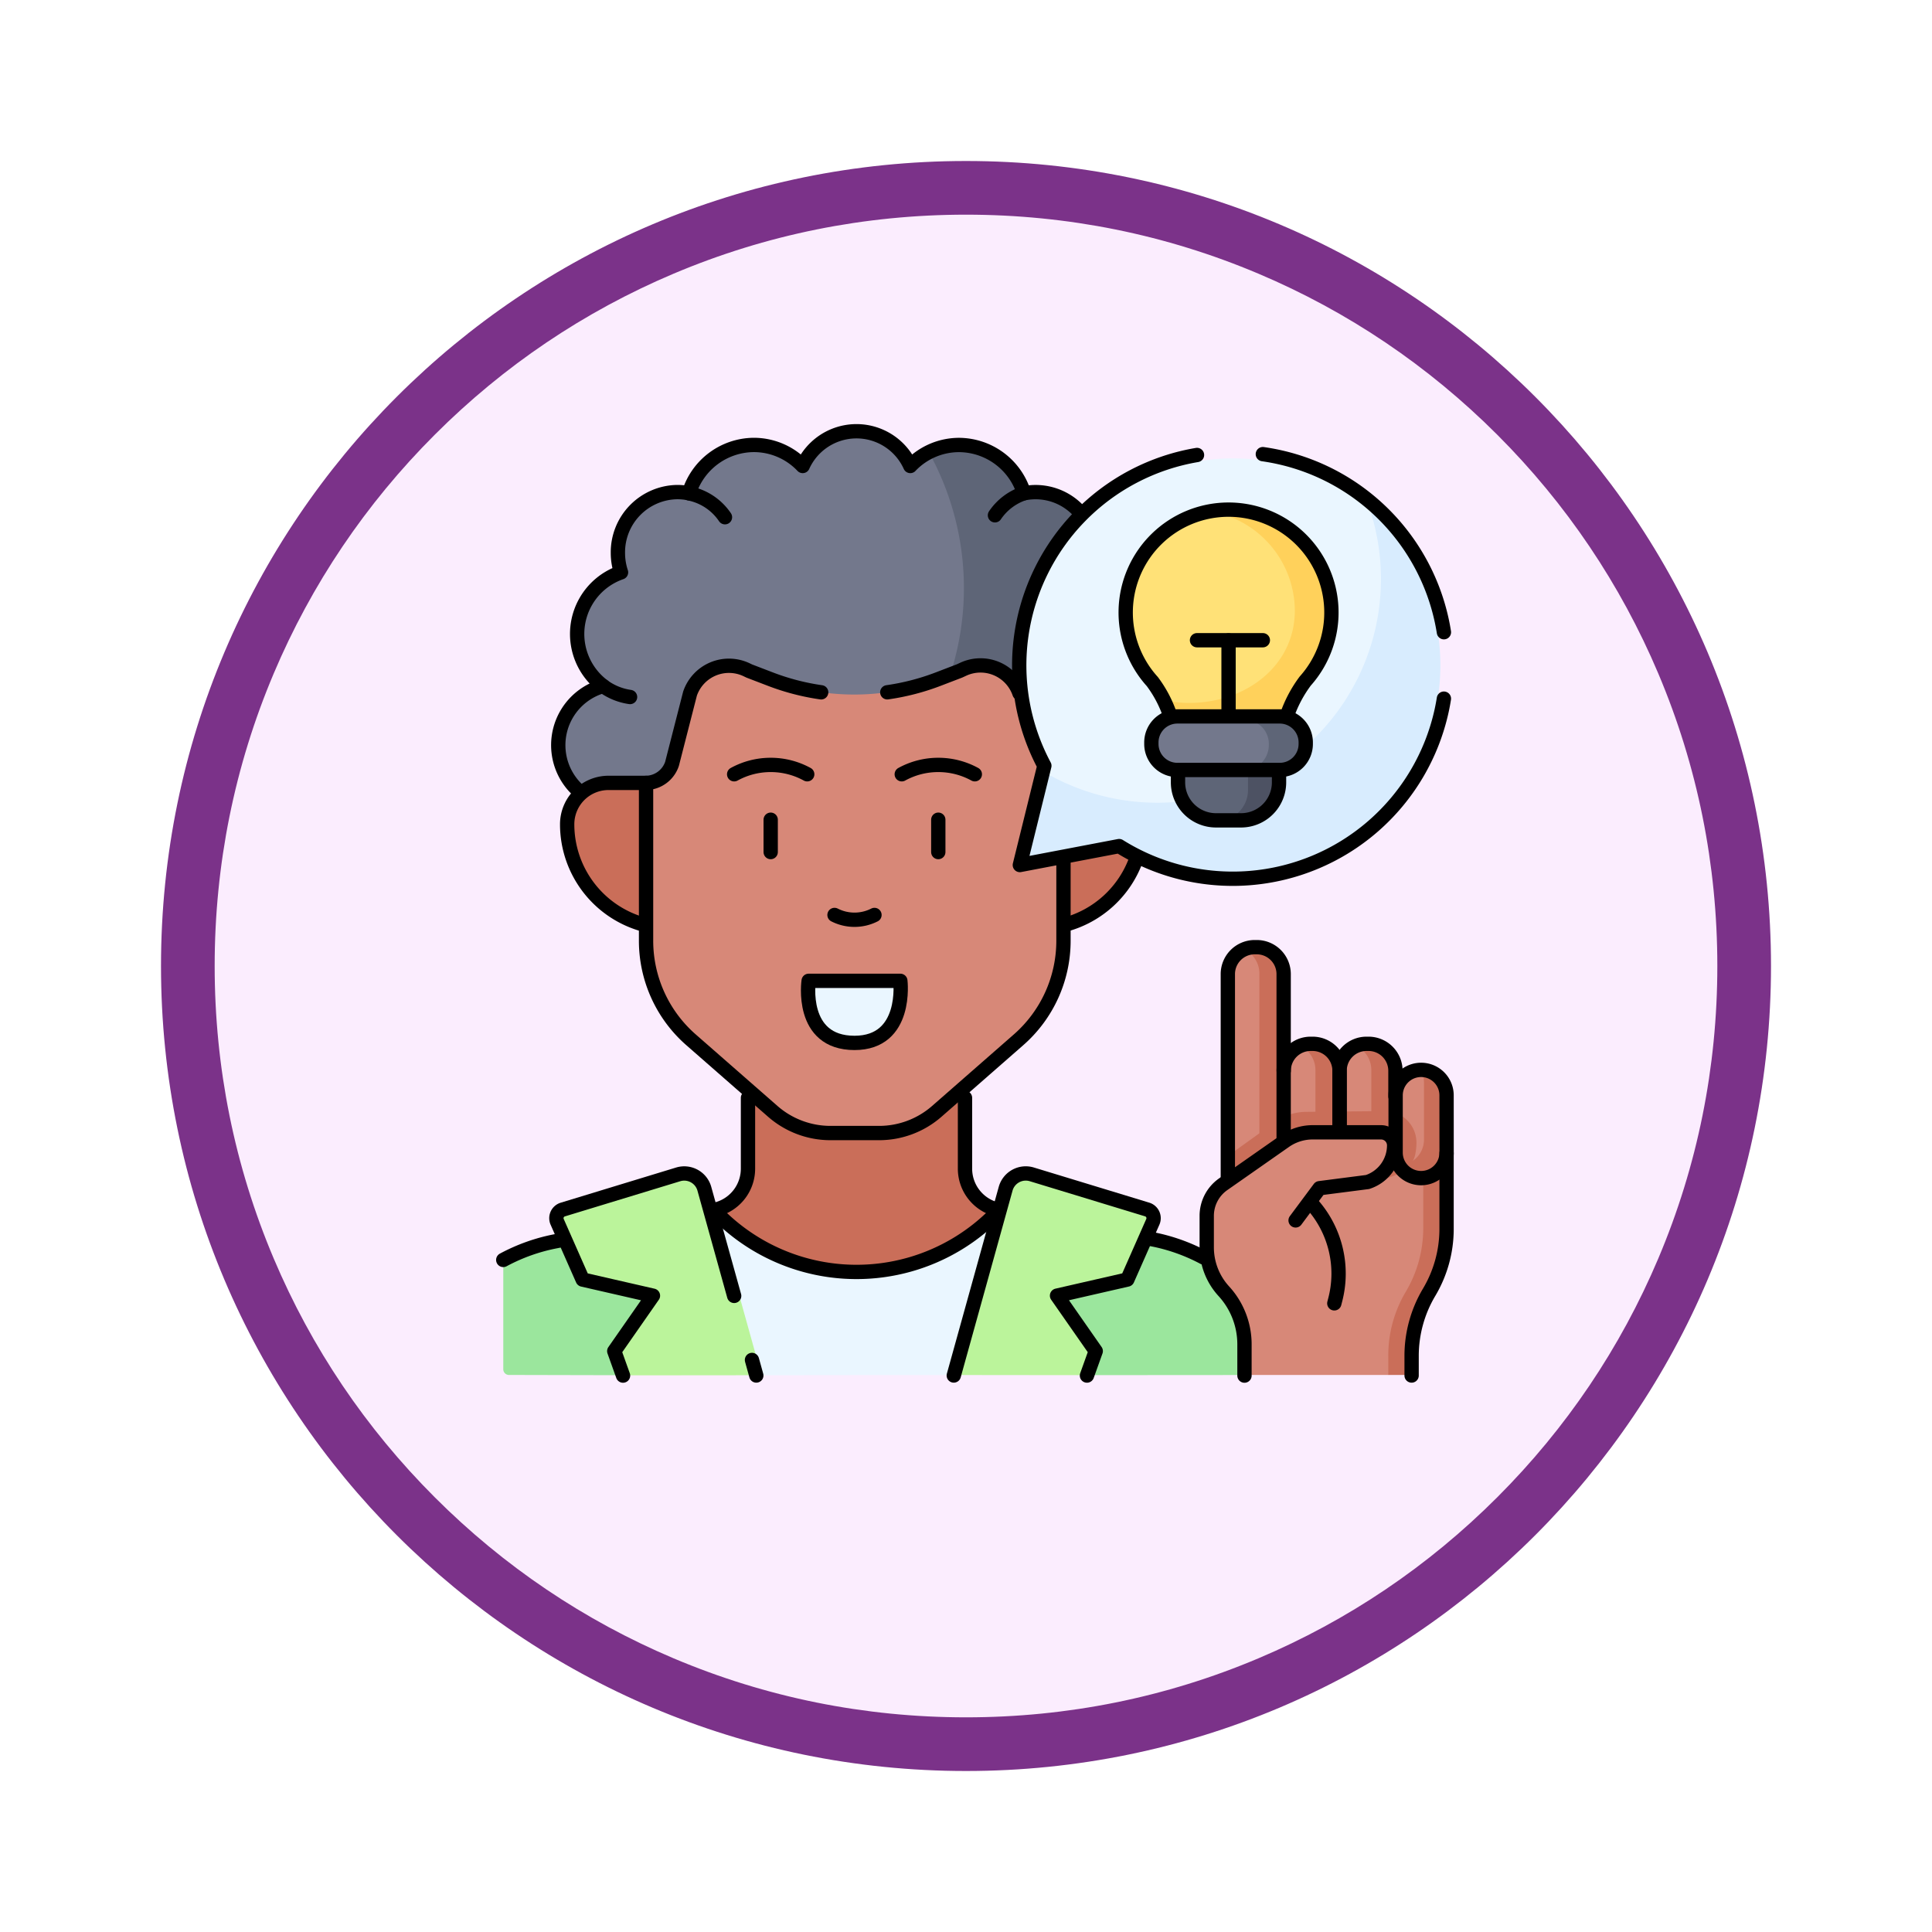 <svg xmlns="http://www.w3.org/2000/svg" xmlns:xlink="http://www.w3.org/1999/xlink" width="108" height="108" viewBox="0 0 108 108">
  <defs>
    <filter id="Trazado_904820" x="0" y="0" width="108" height="108" filterUnits="userSpaceOnUse">
      <feOffset dy="3" input="SourceAlpha"/>
      <feGaussianBlur stdDeviation="3" result="blur"/>
      <feFlood flood-opacity="0.161"/>
      <feComposite operator="in" in2="blur"/>
      <feComposite in="SourceGraphic"/>
    </filter>
  </defs>
  <g id="Grupo_1206020" data-name="Grupo 1206020" transform="translate(-200 -9186)">
    <g id="Grupo_1205959" data-name="Grupo 1205959" transform="translate(209 9192)">
      <g id="Grupo_1173585" data-name="Grupo 1173585" transform="translate(0 0)">
        <g id="Grupo_1173428" data-name="Grupo 1173428">
          <g id="Grupo_1171958" data-name="Grupo 1171958">
            <g id="Grupo_1167341" data-name="Grupo 1167341">
              <g id="Grupo_1166792" data-name="Grupo 1166792">
                <g transform="matrix(1, 0, 0, 1, -9, -6)" filter="url(#Trazado_904820)">
                  <g id="Trazado_904820-2" data-name="Trazado 904820" transform="translate(9 6)" fill="#fbedfe">
                    <path d="M 45 88.5 C 39.127 88.5 33.43 87.35 28.068 85.082 C 22.889 82.891 18.236 79.755 14.241 75.759 C 10.245 71.764 7.109 67.111 4.918 61.932 C 2.65 56.57 1.5 50.873 1.5 45 C 1.5 39.127 2.65 33.43 4.918 28.068 C 7.109 22.889 10.245 18.236 14.241 14.241 C 18.236 10.245 22.889 7.109 28.068 4.918 C 33.43 2.65 39.127 1.5 45 1.5 C 50.873 1.5 56.57 2.65 61.932 4.918 C 67.111 7.109 71.764 10.245 75.759 14.241 C 79.755 18.236 82.891 22.889 85.082 28.068 C 87.35 33.43 88.5 39.127 88.5 45 C 88.5 50.873 87.35 56.57 85.082 61.932 C 82.891 67.111 79.755 71.764 75.759 75.759 C 71.764 79.755 67.111 82.891 61.932 85.082 C 56.57 87.35 50.873 88.5 45 88.5 Z" stroke="none"/>
                    <path d="M 45 3 C 39.329 3 33.829 4.11 28.653 6.299 C 23.652 8.415 19.16 11.443 15.302 15.302 C 11.443 19.16 8.415 23.652 6.299 28.653 C 4.11 33.829 3 39.329 3 45 C 3 50.671 4.11 56.171 6.299 61.347 C 8.415 66.348 11.443 70.84 15.302 74.698 C 19.16 78.557 23.652 81.585 28.653 83.701 C 33.829 85.89 39.329 87 45 87 C 50.671 87 56.171 85.89 61.347 83.701 C 66.348 81.585 70.84 78.557 74.698 74.698 C 78.557 70.84 81.585 66.348 83.701 61.347 C 85.89 56.171 87 50.671 87 45 C 87 39.329 85.89 33.829 83.701 28.653 C 81.585 23.652 78.557 19.16 74.698 15.302 C 70.84 11.443 66.348 8.415 61.347 6.299 C 56.171 4.11 50.671 3 45 3 M 45 0 C 69.853 0 90 20.147 90 45 C 90 69.853 69.853 90 45 90 C 20.147 90 -7.62939453125e-06 69.853 -7.62939453125e-06 45 C -7.62939453125e-06 20.147 20.147 0 45 0 Z" stroke="none" fill="#7b3289"/>
                  </g>
                </g>
              </g>
            </g>
          </g>
        </g>
      </g>
    </g>
    <g id="inspire-idea_14781822_1_" data-name="inspire-idea_14781822 (1)" transform="translate(220.384 9202.608)">
      <g id="Grupo_1173811" data-name="Grupo 1173811" transform="translate(7.75 7.5)">
        <path id="Trazado_1030754" data-name="Trazado 1030754" d="M118.589,345.924v-3.862a2.348,2.348,0,0,0,1.909-2.307v-6.641h12.129v6.641a2.349,2.349,0,0,0,1.909,2.307l.33,3.326Z" transform="translate(-106.817 -298.532)" fill="#ca6e59"/>
        <path id="Trazado_1030755" data-name="Trazado 1030755" d="M61.222,17.953c0,7.641-4.112,16.719-14.581,13.716L37.906,27.7a3.449,3.449,0,0,1-.227-5.1l.882-.243.61-.606a3.645,3.645,0,0,1,.73-6.252.322.322,0,0,0,.188-.374,3.46,3.46,0,0,1-.1-.814,3.368,3.368,0,0,1,3.331-3.4,3.334,3.334,0,0,1,.648.065,1.581,1.581,0,0,1,.252-.255,1.345,1.345,0,0,0,.559-1.174,3.754,3.754,0,0,1,5.259-.371.317.317,0,0,0,.475-.076,3.3,3.3,0,0,1,5.64,0,.317.317,0,0,0,.476.076,3.741,3.741,0,0,1,.748-.5C61.222,9.835,61.222,15.2,61.222,17.953Z" transform="translate(-33.59 -7.5)" fill="#73788c"/>
        <path id="Trazado_1030756" data-name="Trazado 1030756" d="M154.008,31.478a3.423,3.423,0,0,1-1.246,2.653l-9.991,5.429h-8.931l-3.2-1.456a15.693,15.693,0,0,0,10.737-23,3.717,3.717,0,0,1,1.691-.4,3.769,3.769,0,0,1,2.82,1.273l.175.857.635.571a3.331,3.331,0,0,1,.647-.065,3.368,3.368,0,0,1,3.332,3.4,3.479,3.479,0,0,1-.175,1.089,3.641,3.641,0,0,1,1,6.352A3.392,3.392,0,0,1,154.008,31.478Z" transform="translate(-117.588 -13.935)" fill="#5e6577"/>
        <path id="Trazado_1030757" data-name="Trazado 1030757" d="M69.1,200.508a5.815,5.815,0,0,0,4.429-5.647h0a2.312,2.312,0,0,0-2.312-2.312H69.1l-23.292,0H43.687a2.312,2.312,0,0,0-2.312,2.312h0a5.815,5.815,0,0,0,4.429,5.647Z" transform="translate(-37.804 -172.896)" fill="#ca6e59"/>
        <path id="Trazado_1030758" data-name="Trazado 1030758" d="M100.592,130.959a2.3,2.3,0,0,1,3,.99,9.234,9.234,0,0,0,.77,1.171l.5.668c.213.62.686,3.517,1.342,3.517v8.822a7.359,7.359,0,0,1-2.513,5.539l-4.57,4a4.905,4.905,0,0,1-3.23,1.213h-2.71a4.905,4.905,0,0,1-3.23-1.213l-4.57-4a7.359,7.359,0,0,1-2.513-5.539V137.3a1.562,1.562,0,0,0,1.452-1.067l1.006-3.926a2.3,2.3,0,0,1,3.168-1.33l.147.07,1.184.454a13.108,13.108,0,0,0,9.38,0l1.184-.454Z" transform="translate(-74.896 -117.651)" fill="#d78878"/>
        <path id="Trazado_1030759" data-name="Trazado 1030759" d="M170.758,300.23c-2.52,0-2.632-2.326-2.589-3.169a.318.318,0,0,1,.318-.3h4.535a.318.318,0,0,1,.318.309C173.361,297.919,173.194,300.23,170.758,300.23Z" transform="translate(-151.126 -266.039)" fill="#eaf6ff"/>
        <path id="Trazado_1030760" data-name="Trazado 1030760" d="M14.735,440.006l-6.666-.015a.318.318,0,0,1-.319-.319v-5.919a.319.319,0,0,1,.171-.284,10.3,10.3,0,0,1,2.777-.956l.768-.154,6.774,2.513Z" transform="translate(-7.75 -387.238)" fill="#9be69d"/>
        <path id="Trazado_1030761" data-name="Trazado 1030761" d="M298.432,435.366l-2.572,4.2-8.877.006-3.212-5.625c.035-.036,6.493-2.064,6.493-2.064l.439.084a10.3,10.3,0,0,1,2.9,1.022Z" transform="translate(-254.457 -386.809)" fill="#9be69d"/>
        <path id="Trazado_1030762" data-name="Trazado 1030762" d="M122.828,418.39l.97,4.873-3.506,4.245-10.647.012-4.038-4.452,1.506-4.654A10.9,10.9,0,0,0,122.828,418.39Z" transform="translate(-95.214 -374.751)" fill="#eaf6ff"/>
        <path id="Trazado_1030763" data-name="Trazado 1030763" d="M49.626,409.406l-2.9-10.428a1.167,1.167,0,0,0-1.464-.8l-6.447,1.965a.505.505,0,0,0-.316.689l1.36,3.079a.319.319,0,0,0,.22.182l3.313.76a.319.319,0,0,1,.19.493l-1.8,2.577a.319.319,0,0,0-.039.29l.433,1.2Z" transform="translate(-35.194 -356.638)" fill="#bbf49b"/>
        <path id="Trazado_1030764" data-name="Trazado 1030764" d="M243.879,409.189l2.9-10.44a1.167,1.167,0,0,1,1.464-.8l6.447,1.964a.507.507,0,0,1,.316.689l-1.36,3.08a.318.318,0,0,1-.22.182l-3.314.76a.319.319,0,0,0-.19.493l1.8,2.578a.318.318,0,0,1,.039.29l-.435,1.212Z" transform="translate(-218.801 -356.433)" fill="#bbf49b"/>
        <g id="Grupo_1173808" data-name="Grupo 1173808" transform="translate(39.315 28.81)">
          <path id="Trazado_1030765" data-name="Trazado 1030765" d="M390.553,387.922v4.084a12.442,12.442,0,0,1-.28,2.476,8.7,8.7,0,0,1-1.006,1.81c-.644,1.083-.362,2.2-.358,3.458l-.816.522h-8.049v-1.748a4.392,4.392,0,0,0-1.156-2.968,3.636,3.636,0,0,1-.955-2.453v-1.76a2.154,2.154,0,0,1,.92-1.765Z" transform="translate(-377.933 -376.329)" fill="#d78878"/>
          <g id="Grupo_1173807" data-name="Grupo 1173807" transform="translate(9.823 6.858)">
            <path id="Trazado_1030766" data-name="Trazado 1030766" d="M473.221,344.035v4.05a.849.849,0,0,1-.341.76c-.255.255-1.15-.135-1.539-.132l-.693-.74-.224-2.632.735-.567a1.424,1.424,0,0,1,1.387-1.422C473.015,343.524,473.221,343.764,473.221,344.035Z" transform="translate(-470.425 -343.35)" fill="#d78878"/>
            <path id="Trazado_1030767" data-name="Trazado 1030767" d="M481.723,344.763v3.2a1.425,1.425,0,0,1-2.578.837l-.091-.1a1.425,1.425,0,0,0,1.413-1.425v-3.2a1.416,1.416,0,0,0-.207-.74h.038A1.424,1.424,0,0,1,481.723,344.763Z" transform="translate(-478.138 -343.34)" fill="#ca6e59"/>
          </g>
          <path id="Trazado_1030768" data-name="Trazado 1030768" d="M476.807,386.87v4.26a6.946,6.946,0,0,1-.977,3.553,6.949,6.949,0,0,0-.976,3.579l0,.751a.319.319,0,0,1-.319.32h-.98l0-1.071a6.96,6.96,0,0,1,.977-3.579,6.945,6.945,0,0,0,.977-3.552v-4.076Z" transform="translate(-463.398 -375.389)" fill="#ca6e59"/>
          <path id="Trazado_1030769" data-name="Trazado 1030769" d="M391.5,281.4v11.5c0,.826-1.352,1.5-2.178,1.5l.7-1.876-.971-.924V281.4a1.5,1.5,0,0,1,.886-1.368A1.389,1.389,0,0,1,391.5,281.4Z" transform="translate(-387.871 -279.896)" fill="#d78878"/>
          <path id="Trazado_1030770" data-name="Trazado 1030770" d="M417.777,332.219v3.774c0,.609-.988,1.135-1.511,1.37a1.505,1.505,0,0,1-.889-1.37l-.367-.081v-3.564l.367-.13a1.505,1.505,0,0,1,.889-1.369C417.527,331.011,417.777,331.611,417.777,332.219Z" transform="translate(-411.073 -325.319)" fill="#d78878"/>
          <path id="Trazado_1030771" data-name="Trazado 1030771" d="M447.382,332.219v4c0,.608-1.1,1.134-1.621,1.369a1.5,1.5,0,0,1-.889-1.369l-.358-.228v-3.612l.358-.162a1.5,1.5,0,0,1,.889-1.369C447.185,331.044,447.382,331.611,447.382,332.219Z" transform="translate(-437.443 -325.319)" fill="#d78878"/>
          <path id="Trazado_1030772" data-name="Trazado 1030772" d="M399.632,280.272v10.892a.679.679,0,0,1-1.353,0V280.272a1.506,1.506,0,0,0-.885-1.368,1.48,1.48,0,0,1,.616-.134h.12A1.506,1.506,0,0,1,399.632,280.272Z" transform="translate(-395.327 -278.77)" fill="#ca6e59"/>
          <path id="Trazado_1030773" data-name="Trazado 1030773" d="M429.07,331.1v3.775a1.507,1.507,0,0,1-1.5,1.5h-.121a1.466,1.466,0,0,1-.613-.133,1.505,1.505,0,0,0,.889-1.37V331.1a1.505,1.505,0,0,0-.889-1.369,1.467,1.467,0,0,1,.613-.133h.121A1.506,1.506,0,0,1,429.07,331.1Z" transform="translate(-421.64 -324.202)" fill="#ca6e59"/>
          <path id="Trazado_1030774" data-name="Trazado 1030774" d="M458.49,331.1v4a1.507,1.507,0,0,1-1.5,1.5h-.12a1.463,1.463,0,0,1-.613-.133,1.5,1.5,0,0,0,.888-1.369v-4a1.505,1.505,0,0,0-.888-1.369,1.464,1.464,0,0,1,.613-.133h.12A1.507,1.507,0,0,1,458.49,331.1Z" transform="translate(-447.936 -324.202)" fill="#ca6e59"/>
          <path id="Trazado_1030775" data-name="Trazado 1030775" d="M399.6,367.126a3.235,3.235,0,0,1-.068.661c-.279,1.336-2.267,1.5-3.675,1.648a4.493,4.493,0,0,0-2.662-.362c-.842.26-1.371,1.613-1.383,1.6l-2.757-1.442v-1.358l2.662-1.914a2.982,2.982,0,0,1,1.7-.555l4.42-.042A1.762,1.762,0,0,1,399.6,367.126Z" transform="translate(-387.869 -356.169)" fill="#ca6e59"/>
          <path id="Trazado_1030776" data-name="Trazado 1030776" d="M390.644,381.1l1.257-1.692a.319.319,0,0,1,.217-.126l2.717-.329a2.157,2.157,0,0,0,1.487-2.068.725.725,0,0,0-.73-.71h-4a2.7,2.7,0,0,0-1.548.488l-3.451,2.415Z" transform="translate(-385.675 -365.834)" fill="#d78878"/>
        </g>
        <g id="Grupo_1173810" data-name="Grupo 1173810" transform="translate(29.182 1.501)">
          <path id="Trazado_1030777" data-name="Trazado 1030777" d="M303.819,30.144a12.372,12.372,0,0,1-12.285,12.563c-2.241,0-7.161-1.645-7.8-3.431l.121-.489a.315.315,0,0,0-.028-.222,11.6,11.6,0,0,1,17.957-14.039A11.008,11.008,0,0,1,303.819,30.144Z" transform="translate(-282.516 -21.635)" fill="#eaf6ff"/>
          <path id="Trazado_1030778" data-name="Trazado 1030778" d="M306.67,60.02a11.615,11.615,0,0,1-17.407,7.416.317.317,0,0,0-.225-.041l-4.782.911a.319.319,0,0,1-.37-.39l1.063-4.3A12.506,12.506,0,0,0,303,48.865,11.569,11.569,0,0,1,306.67,60.02Z" transform="translate(-283.732 -45.973)" fill="#d8ecfe"/>
          <g id="Grupo_1173809" data-name="Grupo 1173809" transform="translate(5.612 2.889)">
            <path id="Trazado_1030779" data-name="Trazado 1030779" d="M345.959,55.476c0,3.107-3.264,6.113-6.435,6.113-.481,0-1,.327-1.841-.914a6.756,6.756,0,0,0-.831-1.462,5.756,5.756,0,0,1,3.248-9.531C344.458,49.682,345.959,52.711,345.959,55.476Z" transform="translate(-335.361 -49.592)" fill="#ffe177"/>
            <path id="Trazado_1030780" data-name="Trazado 1030780" d="M364.934,54.593a5.736,5.736,0,0,1-1.465,3.835,6.95,6.95,0,0,0-1.394,4.144v.36l-5.8.019v-.318a9.727,9.727,0,0,0-.712-3.167,5.828,5.828,0,0,0,1.395.168c3.171,0,5.918-2.065,5.918-5.172a5.659,5.659,0,0,0-4.719-5.536,5.76,5.76,0,0,1,6.773,5.667Z" transform="translate(-353.422 -48.837)" fill="#ffd15b"/>
            <path id="Trazado_1030781" data-name="Trazado 1030781" d="M366.858,179.51l.9,1.759c0,.955-.572,1.759-2.628,1.759h-.451a1.728,1.728,0,0,1-1.728-1.728V179.51h3.907Z" transform="translate(-360.021 -165.632)" fill="#5e6577"/>
            <path id="Trazado_1030782" data-name="Trazado 1030782" d="M386.946,179.511V181.3a1.728,1.728,0,0,1-1.728,1.728h-1.744A1.727,1.727,0,0,0,385.2,181.3v-1.791Z" transform="translate(-378.364 -165.633)" fill="#4d5263"/>
            <path id="Trazado_1030783" data-name="Trazado 1030783" d="M354.348,160.595c0,.382.232.816,0,1.067a6.96,6.96,0,0,1-2.31.548h-4.251a1.337,1.337,0,0,1-1.283-1.385,1.443,1.443,0,0,1,.376-.98,1.237,1.237,0,0,1,.908-.406h4.251C352.747,159.439,354.348,159.829,354.348,160.595Z" transform="translate(-345.32 -147.692)" fill="#73788c"/>
            <path id="Trazado_1030784" data-name="Trazado 1030784" d="M402.222,160.825a1.441,1.441,0,0,1-.375.98,1.237,1.237,0,0,1-.908.406h-2.328a1.235,1.235,0,0,0,.908-.406,1.441,1.441,0,0,0,.375-.98,1.337,1.337,0,0,0-1.283-1.386h2.328A1.337,1.337,0,0,1,402.222,160.825Z" transform="translate(-391.894 -147.692)" fill="#5e6577"/>
          </g>
        </g>
      </g>
      <g id="Grupo_1173820" data-name="Grupo 1173820" transform="translate(7.75 7.5)">
        <g id="Grupo_1173812" data-name="Grupo 1173812" transform="translate(3.571 19.656)">
          <path id="Trazado_1030785" data-name="Trazado 1030785" d="M45.752,200.523a5.815,5.815,0,0,1-4.376-5.634h0a2.312,2.312,0,0,1,2.312-2.312h2.117" transform="translate(-41.376 -192.577)" fill="none" stroke="#000" stroke-linecap="round" stroke-linejoin="round" stroke-miterlimit="10" stroke-width="0.8"/>
          <path id="Trazado_1030786" data-name="Trazado 1030786" d="M307.1,232.041a5.824,5.824,0,0,1-4.047,3.747" transform="translate(-275.265 -227.85)" fill="none" stroke="#000" stroke-linecap="round" stroke-linejoin="round" stroke-miterlimit="10" stroke-width="0.8"/>
        </g>
        <path id="Trazado_1030787" data-name="Trazado 1030787" d="M209.872,132.243a13.1,13.1,0,0,0,2.849-.738l1.184-.454.2-.092a2.3,2.3,0,0,1,3.155,1.336" transform="translate(-188.406 -117.651)" fill="none" stroke="#000" stroke-linecap="round" stroke-linejoin="round" stroke-miterlimit="10" stroke-width="0.8"/>
        <path id="Trazado_1030788" data-name="Trazado 1030788" d="M106.211,141.722v4.535A7.359,7.359,0,0,1,103.7,151.8l-4.57,4a4.9,4.9,0,0,1-3.23,1.213h-2.71a4.9,4.9,0,0,1-3.23-1.213l-4.57-4a7.358,7.358,0,0,1-2.513-5.539v-8.821a1.562,1.562,0,0,0,1.452-1.067l1.006-3.926a2.3,2.3,0,0,1,3.168-1.33l.147.07,1.184.454a13.1,13.1,0,0,0,2.832.735" transform="translate(-74.896 -117.783)" fill="none" stroke="#000" stroke-linecap="round" stroke-linejoin="round" stroke-miterlimit="10" stroke-width="0.8"/>
        <g id="Grupo_1173814" data-name="Grupo 1173814" transform="translate(12.906 18.647)">
          <g id="Grupo_1173813" data-name="Grupo 1173813">
            <path id="Trazado_1030789" data-name="Trazado 1030789" d="M184.322,262.089a2.462,2.462,0,0,1-2.233,0" transform="translate(-176.479 -253.697)" fill="none" stroke="#000" stroke-linecap="round" stroke-linejoin="round" stroke-miterlimit="10" stroke-width="0.8"/>
            <path id="Trazado_1030790" data-name="Trazado 1030790" d="M133.35,183.6a4.248,4.248,0,0,0-4.084,0" transform="translate(-129.266 -183.073)" fill="none" stroke="#000" stroke-linecap="round" stroke-linejoin="round" stroke-miterlimit="10" stroke-width="0.8"/>
            <path id="Trazado_1030791" data-name="Trazado 1030791" d="M221.57,183.6a4.248,4.248,0,0,0-4.084,0" transform="translate(-208.117 -183.073)" fill="none" stroke="#000" stroke-linecap="round" stroke-linejoin="round" stroke-miterlimit="10" stroke-width="0.8"/>
            <line id="Línea_813" data-name="Línea 813" y1="1.809" transform="translate(11.411 3.067)" fill="none" stroke="#000" stroke-linecap="round" stroke-linejoin="round" stroke-miterlimit="10" stroke-width="0.8"/>
            <line id="Línea_814" data-name="Línea 814" y1="1.809" transform="translate(2.042 3.067)" fill="none" stroke="#000" stroke-linecap="round" stroke-linejoin="round" stroke-miterlimit="10" stroke-width="0.8"/>
          </g>
          <path id="Trazado_1030792" data-name="Trazado 1030792" d="M170.758,300.23c-3.078,0-2.563-3.47-2.563-3.47h5.126S173.744,300.23,170.758,300.23Z" transform="translate(-164.031 -284.686)" fill="none" stroke="#000" stroke-linecap="round" stroke-linejoin="round" stroke-miterlimit="10" stroke-width="0.8"/>
        </g>
        <path id="Trazado_1030793" data-name="Trazado 1030793" d="M65.882,12.093a3.284,3.284,0,0,0-3.18-1.126,3.823,3.823,0,0,0-3.63-2.7,3.762,3.762,0,0,0-2.727,1.174,3.3,3.3,0,0,0-6.015,0A3.762,3.762,0,0,0,47.6,8.265a3.822,3.822,0,0,0-3.63,2.7,3.282,3.282,0,0,0-.648-.065A3.367,3.367,0,0,0,40,14.3a3.462,3.462,0,0,0,.175,1.088,3.642,3.642,0,0,0-1,6.353,3.432,3.432,0,0,0-1.264,5.95" transform="translate(-33.593 -7.5)" fill="none" stroke="#000" stroke-linecap="round" stroke-linejoin="round" stroke-miterlimit="10" stroke-width="0.8"/>
        <path id="Trazado_1030794" data-name="Trazado 1030794" d="M61.83,142.25a3.334,3.334,0,0,1-1.5-.609" transform="translate(-54.743 -127.395)" fill="none" stroke="#000" stroke-linecap="round" stroke-linejoin="round" stroke-miterlimit="10" stroke-width="0.8"/>
        <path id="Trazado_1030795" data-name="Trazado 1030795" d="M105.6,40.2a3.161,3.161,0,0,1,2,1.331" transform="translate(-95.208 -36.726)" fill="none" stroke="#000" stroke-linecap="round" stroke-linejoin="round" stroke-miterlimit="10" stroke-width="0.8"/>
        <path id="Trazado_1030796" data-name="Trazado 1030796" d="M268.155,40.183a3.166,3.166,0,0,0-1.609,1.226" transform="translate(-239.061 -36.712)" fill="none" stroke="#000" stroke-linecap="round" stroke-linejoin="round" stroke-miterlimit="10" stroke-width="0.8"/>
        <path id="Trazado_1030797" data-name="Trazado 1030797" d="M303.036,33.621q-.053.336-.127.674a11.956,11.956,0,0,1-18.028,7.568l-5.55,1.058,1.37-5.548A11.925,11.925,0,0,1,289.234,20" transform="translate(-250.455 -18.674)" fill="none" stroke="#000" stroke-linecap="round" stroke-linejoin="round" stroke-miterlimit="10" stroke-width="0.8"/>
        <path id="Trazado_1030798" data-name="Trazado 1030798" d="M407.545,19.544q.428.061.858.154a11.939,11.939,0,0,1,9.264,9.8" transform="translate(-365.085 -18.265)" fill="none" stroke="#000" stroke-linecap="round" stroke-linejoin="round" stroke-miterlimit="10" stroke-width="0.8"/>
        <g id="Grupo_1173815" data-name="Grupo 1173815" transform="translate(34.793 4.393)">
          <path id="Trazado_1030799" data-name="Trazado 1030799" d="M337.857,60.411a6.789,6.789,0,0,0-1.013-1.949,5.75,5.75,0,1,1,8.548-.029,7.092,7.092,0,0,0-1.03,1.955" transform="translate(-335.355 -48.863)" fill="none" stroke="#000" stroke-linecap="round" stroke-linejoin="round" stroke-miterlimit="10" stroke-width="0.8"/>
          <line id="Línea_815" data-name="Línea 815" y1="4.227" transform="translate(5.75 7.298)" fill="none" stroke="#000" stroke-linecap="round" stroke-linejoin="round" stroke-miterlimit="10" stroke-width="0.8"/>
          <path id="Trazado_1030800" data-name="Trazado 1030800" d="M368.563,186.134v.654a2.124,2.124,0,0,1-2.124,2.124h-1.4a2.124,2.124,0,0,1-2.124-2.124v-.654" transform="translate(-359.991 -171.555)" fill="none" stroke="#000" stroke-linecap="round" stroke-linejoin="round" stroke-miterlimit="10" stroke-width="0.8"/>
          <path id="Trazado_1030801" data-name="Trazado 1030801" d="M356.043,160.588h-5.722a1.454,1.454,0,0,1-1.454-1.454v-.086a1.454,1.454,0,0,1,1.454-1.454h5.722a1.454,1.454,0,0,1,1.454,1.454v.086A1.454,1.454,0,0,1,356.043,160.588Z" transform="translate(-347.432 -146.047)" fill="none" stroke="#000" stroke-linecap="round" stroke-linejoin="round" stroke-miterlimit="10" stroke-width="0.8"/>
          <line id="Línea_816" data-name="Línea 816" x2="3.681" transform="translate(3.986 7.288)" fill="none" stroke="#000" stroke-linecap="round" stroke-linejoin="round" stroke-miterlimit="10" stroke-width="0.8"/>
        </g>
        <path id="Trazado_1030802" data-name="Trazado 1030802" d="M346.53,432.2l.267.051a10.286,10.286,0,0,1,2.9,1.022" transform="translate(-310.55 -387.09)" fill="none" stroke="#000" stroke-linecap="round" stroke-linejoin="round" stroke-miterlimit="10" stroke-width="0.8"/>
        <path id="Trazado_1030803" data-name="Trazado 1030803" d="M250.768,358.351v3.96a2.349,2.349,0,0,0,1.909,2.307" transform="translate(-224.958 -321.089)" fill="none" stroke="#000" stroke-linecap="round" stroke-linejoin="round" stroke-miterlimit="10" stroke-width="0.8"/>
        <path id="Trazado_1030804" data-name="Trazado 1030804" d="M118.589,417.362h0a10.907,10.907,0,0,0,15.947,0h0" transform="translate(-106.817 -373.833)" fill="none" stroke="#000" stroke-linecap="round" stroke-linejoin="round" stroke-miterlimit="10" stroke-width="0.8"/>
        <path id="Trazado_1030805" data-name="Trazado 1030805" d="M11.116,366.281l-.418.084a10.285,10.285,0,0,0-2.949,1.047m13.68-9.06v3.96a2.349,2.349,0,0,1-1.909,2.307l-.122.023" transform="translate(-7.75 -321.089)" fill="none" stroke="#000" stroke-linecap="round" stroke-linejoin="round" stroke-miterlimit="10" stroke-width="0.8"/>
        <g id="Grupo_1173816" data-name="Grupo 1173816" transform="translate(2.969 41.486)">
          <path id="Trazado_1030806" data-name="Trazado 1030806" d="M45.64,404.971l-1.667-5.992a1.167,1.167,0,0,0-1.464-.8l-6.447,1.965a.505.505,0,0,0-.316.689l1.425,3.226,3.929.9-2.162,3.1.49,1.367" transform="translate(-35.703 -398.124)" fill="none" stroke="#000" stroke-linecap="round" stroke-linejoin="round" stroke-miterlimit="10" stroke-width="0.8"/>
          <line id="Línea_817" data-name="Línea 817" x1="0.242" y1="0.87" transform="translate(10.933 10.428)" fill="none" stroke="#000" stroke-linecap="round" stroke-linejoin="round" stroke-miterlimit="10" stroke-width="0.8"/>
          <path id="Trazado_1030807" data-name="Trazado 1030807" d="M244.868,409.422l2.9-10.443a1.167,1.167,0,0,1,1.464-.8l6.447,1.964a.507.507,0,0,1,.316.689l-1.425,3.226-3.93.9,2.163,3.1-.49,1.367" transform="translate(-222.654 -398.125)" fill="none" stroke="#000" stroke-linecap="round" stroke-linejoin="round" stroke-miterlimit="10" stroke-width="0.8"/>
        </g>
        <g id="Grupo_1173819" data-name="Grupo 1173819" transform="translate(39.322 28.841)">
          <g id="Grupo_1173817" data-name="Grupo 1173817" transform="translate(10.558 6.858)">
            <path id="Trazado_1030808" data-name="Trazado 1030808" d="M480.262,345.049a1.423,1.423,0,0,0-1.423-1.423h0a1.425,1.425,0,0,0-1.425,1.425v3.2a1.425,1.425,0,0,0,1.425,1.425h0a1.425,1.425,0,0,0,1.425-1.425Z" transform="translate(-477.412 -343.626)" fill="none" stroke="#000" stroke-linecap="round" stroke-linejoin="round" stroke-miterlimit="10" stroke-width="0.8"/>
            <path id="Trazado_1030809" data-name="Trazado 1030809" d="M490.831,400.563" transform="translate(-489.406 -394.516)" fill="none" stroke="#000" stroke-linecap="round" stroke-linejoin="round" stroke-miterlimit="10" stroke-width="0.8"/>
          </g>
          <g id="Grupo_1173818" data-name="Grupo 1173818" transform="translate(11.455 11.52)">
            <path id="Trazado_1030810" data-name="Trazado 1030810" d="M487.811,387.53v4.259a6.918,6.918,0,0,1-.977,3.514h0a6.953,6.953,0,0,0-.977,3.579l0,1.071" transform="translate(-485.858 -387.53)" fill="none" stroke="#000" stroke-linecap="round" stroke-linejoin="round" stroke-miterlimit="10" stroke-width="0.8"/>
          </g>
          <path id="Trazado_1030811" data-name="Trazado 1030811" d="M433.859,414.75a5.827,5.827,0,0,1,1.244,5.327l-.044.17" transform="translate(-427.926 -400.339)" fill="none" stroke="#000" stroke-linecap="round" stroke-linejoin="round" stroke-miterlimit="10" stroke-width="0.8"/>
          <path id="Trazado_1030812" data-name="Trazado 1030812" d="M389.115,292.055v-11.5a1.506,1.506,0,0,1,1.5-1.5h.12a1.506,1.506,0,0,1,1.5,1.5V289.9" transform="translate(-387.934 -279.057)" fill="none" stroke="#000" stroke-linecap="round" stroke-linejoin="round" stroke-miterlimit="10" stroke-width="0.8"/>
          <path id="Trazado_1030813" data-name="Trazado 1030813" d="M418.532,331.395a1.506,1.506,0,0,1,1.5-1.5h.12a1.506,1.506,0,0,1,1.5,1.5v3.419" transform="translate(-414.227 -324.494)" fill="none" stroke="#000" stroke-linecap="round" stroke-linejoin="round" stroke-miterlimit="10" stroke-width="0.8"/>
          <path id="Trazado_1030814" data-name="Trazado 1030814" d="M447.947,334.777v-3.382a1.506,1.506,0,0,1,1.5-1.5h.121a1.506,1.506,0,0,1,1.5,1.5v1.434" transform="translate(-440.518 -324.494)" fill="none" stroke="#000" stroke-linecap="round" stroke-linejoin="round" stroke-miterlimit="10" stroke-width="0.8"/>
          <path id="Trazado_1030815" data-name="Trazado 1030815" d="M382.968,381.394l1.339-1.8,2.683-.346a2.156,2.156,0,0,0,1.487-2.049.73.73,0,0,0-.73-.729h-3.828a2.7,2.7,0,0,0-1.548.488l-3.451,2.415a2.156,2.156,0,0,0-.92,1.766V382.9a3.631,3.631,0,0,0,.955,2.453,4.394,4.394,0,0,1,1.155,2.969v1.748" transform="translate(-377.999 -366.122)" fill="none" stroke="#000" stroke-linecap="round" stroke-linejoin="round" stroke-miterlimit="10" stroke-width="0.8"/>
        </g>
      </g>
    </g>
  </g>
</svg>
